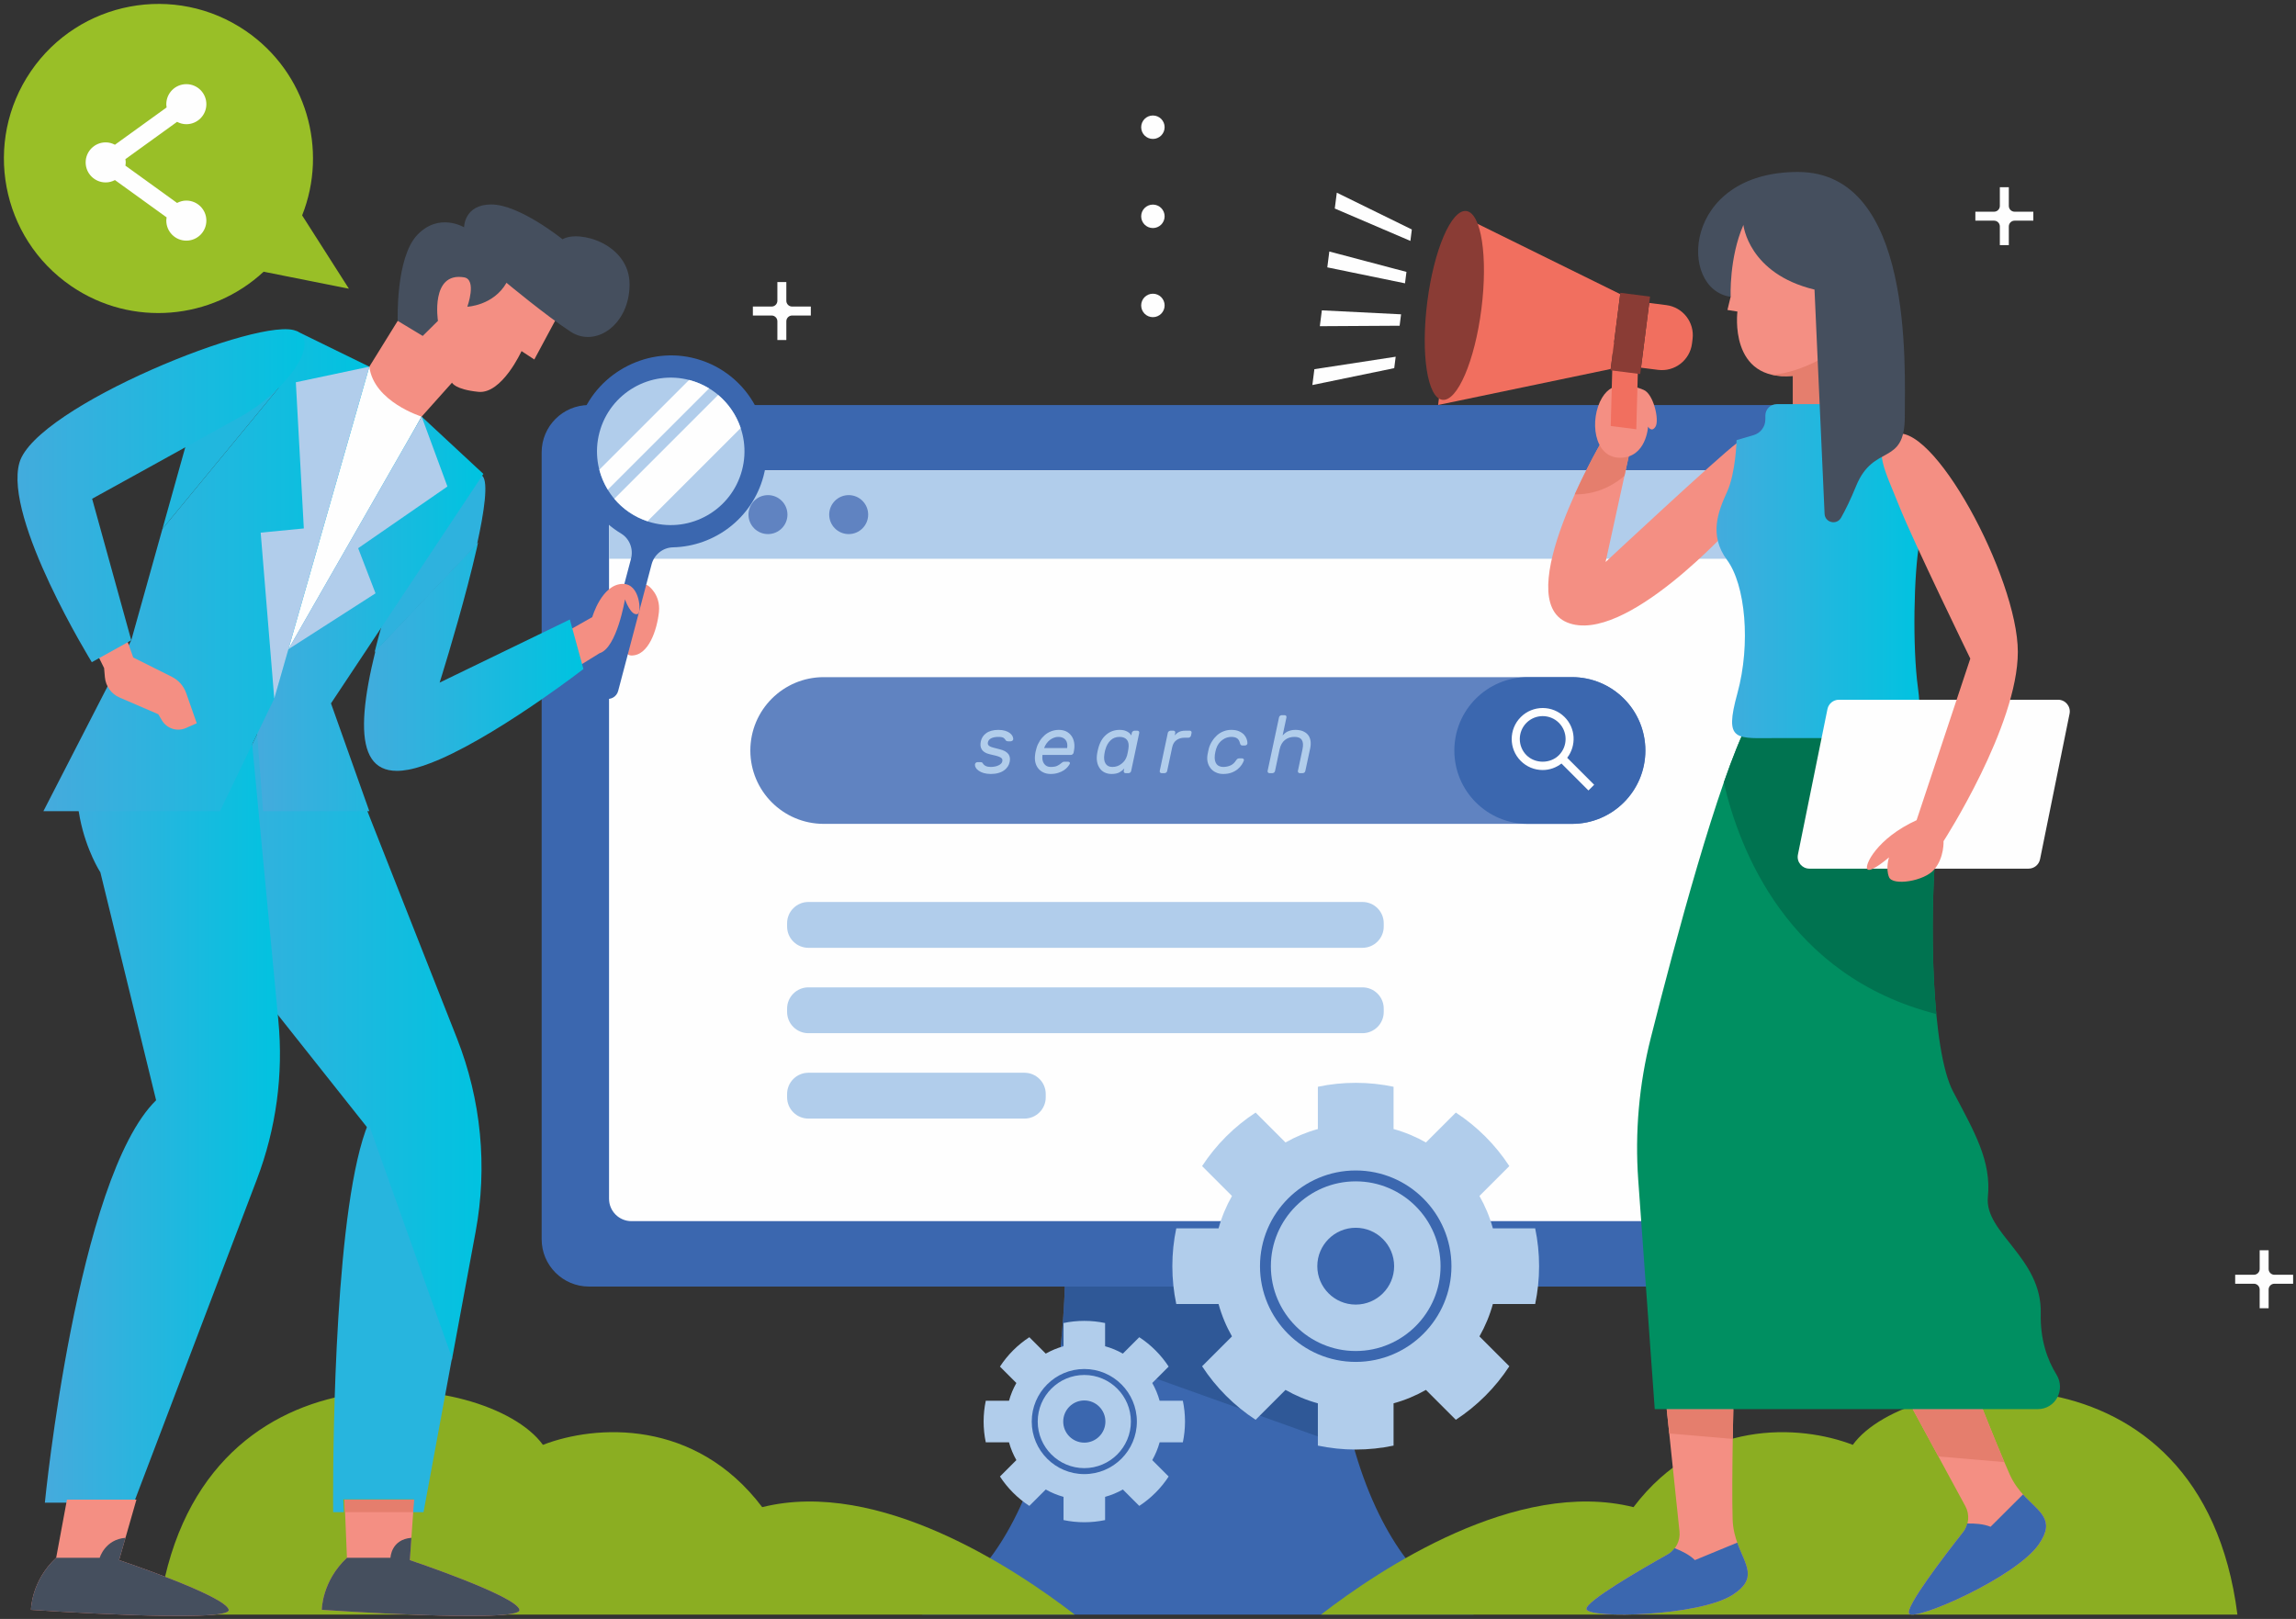 <?xml version="1.0" encoding="UTF-8" standalone="no"?>
<svg width="502px" height="354px" viewBox="0 0 502 354" version="1.1" xmlns="http://www.w3.org/2000/svg" xmlns:xlink="http://www.w3.org/1999/xlink">
    <rect x="0" y="0" width="502" height="354" fill="#333333" stroke="none"/>
    <!-- Generator: Sketch 50.2 (55047) - http://www.bohemiancoding.com/sketch -->
    <title>2062408 copy 2</title>
    <desc>Created with Sketch.</desc>
    <defs>
        <rect id="path-1" x="0" y="0" width="559" height="391.495"></rect>
        <linearGradient x1="-0.002%" y1="50%" x2="99.996%" y2="50%" id="linearGradient-3">
            <stop stop-color="#44ABDD" offset="2.174%"></stop>
            <stop stop-color="#00C3E0" offset="99.13%"></stop>
        </linearGradient>
        <linearGradient x1="0.001%" y1="50%" x2="99.999%" y2="50%" id="linearGradient-4">
            <stop stop-color="#44ABDD" offset="2.174%"></stop>
            <stop stop-color="#00C3E0" offset="99.13%"></stop>
        </linearGradient>
        <linearGradient x1="0.001%" y1="50.001%" x2="100%" y2="50.001%" id="linearGradient-5">
            <stop stop-color="#44ABDD" offset="2.174%"></stop>
            <stop stop-color="#00C3E0" offset="98.261%"></stop>
        </linearGradient>
        <linearGradient x1="0%" y1="50%" x2="100.001%" y2="50%" id="linearGradient-6">
            <stop stop-color="#44ABDD" offset="2.174%"></stop>
            <stop stop-color="#00C3E0" offset="99.13%"></stop>
        </linearGradient>
        <linearGradient x1="0%" y1="50.002%" x2="100%" y2="50.002%" id="linearGradient-7">
            <stop stop-color="#44ABDD" offset="2.174%"></stop>
            <stop stop-color="#00C3E0" offset="98.261%"></stop>
        </linearGradient>
        <linearGradient x1="0%" y1="50%" x2="100%" y2="50%" id="linearGradient-8">
            <stop stop-color="#44ABDD" offset="2.174%"></stop>
            <stop stop-color="#00C3E0" offset="99.13%"></stop>
        </linearGradient>
        <linearGradient x1="7.63476017e-06%" y1="50.002%" x2="99.998%" y2="50.002%" id="linearGradient-9">
            <stop stop-color="#44ABDD" offset="2.174%"></stop>
            <stop stop-color="#00C3E0" offset="98.261%"></stop>
        </linearGradient>
    </defs>
    <g id="index.html" stroke="none" stroke-width="1" fill="none" fill-rule="evenodd">
        <g id="Desktop-HD" transform="translate(-277, -1609)">
            <g id="2062408-copy-2" transform="translate(249, 1572)">
                <mask id="mask-2" fill="white">
                    <use xlink:href="#path-1"></use>
                </mask>
                <g id="Rectangle-path"></g>
                <g id="Group" mask="url(#mask-2)">
                    <g transform="translate(27.268, 37.007)" id="Shape">
                        <path d="M54.465,6.751 C39.056,-3.784 18.022,0.166 7.487,15.574 C-3.048,30.983 0.9,52.016 16.31,62.552 C29.6,71.638 47.057,69.928 58.372,59.406 L77.019,63.12 L66.792,47.09 C72.495,32.73 67.754,15.839 54.465,6.751 Z" fill="#99BF27" fill-rule="nonzero"></path>
                        <path d="M41.471,43.853 C40.737,43.853 40.055,44.052 39.447,44.369 L28.149,36.21 C28.188,35.979 28.219,35.747 28.219,35.503 C28.219,35.26 28.188,35.026 28.149,34.794 L39.449,26.635 C40.055,26.955 40.737,27.151 41.471,27.151 C43.89,27.151 45.852,25.192 45.852,22.773 C45.852,20.354 43.89,18.394 41.471,18.394 C39.054,18.394 37.093,20.354 37.093,22.773 C37.093,23.016 37.126,23.25 37.163,23.482 L25.862,31.641 C25.256,31.322 24.575,31.123 23.84,31.123 C21.421,31.123 19.46,33.084 19.46,35.503 C19.46,37.922 21.421,39.882 23.84,39.882 C24.575,39.882 25.256,39.685 25.862,39.366 L37.163,47.525 C37.126,47.757 37.093,47.99 37.093,48.232 C37.093,50.651 39.054,52.612 41.471,52.612 C43.89,52.612 45.852,50.651 45.852,48.232 C45.852,45.815 43.89,43.853 41.471,43.853 Z" fill="#FEFEFE" fill-rule="nonzero"></path>
                        <path d="M291.566,273.378 L233.699,273.378 C233.699,343.847 202.268,353.041 202.268,353.041 L322.999,353.041 C322.999,353.041 291.566,343.847 291.566,273.378 Z" fill="#3B67AF" fill-rule="nonzero"></path>
                        <path d="M296.889,316.951 L296.868,316.943 C294.176,307.608 292.227,295.919 291.705,281.311 L291.706,281.311 C292.228,295.933 294.192,307.608 296.889,316.951 Z" fill="#DA9639" fill-rule="nonzero"></path>
                        <path d="M232.694,293.995 L232.673,293.989 C233.085,290.02 233.389,285.807 233.555,281.311 L233.561,281.311 C233.401,285.813 233.105,290.033 232.694,293.995 Z" fill="#BA803A" fill-rule="nonzero"></path>
                        <path d="M296.868,316.943 L232.694,293.995 C233.105,290.033 233.401,285.813 233.561,281.311 L291.705,281.311 C292.227,295.919 294.176,307.608 296.868,316.943 Z" fill="#2F5897" fill-rule="nonzero"></path>
                        <path d="M395.758,281.311 L129.507,281.311 C123.794,281.311 119.16,276.678 119.16,270.963 L119.16,98.906 C119.16,93.193 123.794,88.56 129.507,88.56 L395.758,88.56 C401.475,88.56 406.107,93.193 406.107,98.906 L406.107,270.963 C406.107,276.678 401.475,281.311 395.758,281.311 Z" fill="#3B67AF" fill-rule="nonzero"></path>
                        <path d="M386.477,267.009 L138.79,267.009 C136.084,267.009 133.893,264.816 133.893,262.111 L133.893,107.758 C133.893,105.055 136.084,102.862 138.79,102.862 L386.477,102.862 C389.181,102.862 391.372,105.055 391.372,107.758 L391.372,262.111 C391.372,264.816 389.181,267.009 386.477,267.009 Z" fill="#FEFEFE" fill-rule="nonzero"></path>
                        <path d="M391.372,122.172 L133.893,122.172 L133.893,107.293 C133.893,104.847 135.878,102.862 138.326,102.862 L386.941,102.862 C389.389,102.862 391.372,104.847 391.372,107.293 L391.372,122.172 Z" fill="#B1CDEB" fill-rule="nonzero"></path>
                        <path d="M155.25,112.517 C155.25,114.87 153.343,116.776 150.99,116.776 C148.638,116.776 146.729,114.87 146.729,112.517 C146.729,110.164 148.638,108.255 150.99,108.255 C153.343,108.255 155.25,110.164 155.25,112.517 Z" fill="#6083C1" fill-rule="nonzero"></path>
                        <path d="M172.902,112.517 C172.902,114.87 170.994,116.776 168.641,116.776 C166.286,116.776 164.381,114.87 164.381,112.517 C164.381,110.164 166.286,108.255 168.641,108.255 C170.994,108.255 172.902,110.164 172.902,112.517 Z" fill="#6083C1" fill-rule="nonzero"></path>
                        <path d="M190.551,112.517 C190.551,114.87 188.644,116.776 186.291,116.776 C183.938,116.776 182.029,114.87 182.029,112.517 C182.029,110.164 183.938,108.255 186.291,108.255 C188.644,108.255 190.551,110.164 190.551,112.517 Z" fill="#6083C1" fill-rule="nonzero"></path>
                        <path d="M298.617,207.241 L177.482,207.241 C174.911,207.241 172.823,205.157 172.823,202.586 L172.823,201.877 C172.823,199.304 174.911,197.218 177.482,197.218 L298.617,197.218 C301.192,197.218 303.276,199.304 303.276,201.877 L303.276,202.586 C303.276,205.157 301.192,207.241 298.617,207.241 Z" fill="#B1CDEB" fill-rule="nonzero"></path>
                        <path d="M298.617,225.912 L177.482,225.912 C174.911,225.912 172.823,223.828 172.823,221.255 L172.823,220.546 C172.823,217.973 174.911,215.889 177.482,215.889 L298.617,215.889 C301.192,215.889 303.276,217.973 303.276,220.546 L303.276,221.255 C303.276,223.828 301.192,225.912 298.617,225.912 Z" fill="#B1CDEB" fill-rule="nonzero"></path>
                        <path d="M224.718,244.583 L177.482,244.583 C174.911,244.583 172.823,242.497 172.823,239.926 L172.823,239.215 C172.823,236.644 174.911,234.56 177.482,234.56 L224.718,234.56 C227.289,234.56 229.375,236.644 229.375,239.215 L229.375,239.926 C229.375,242.497 227.289,244.583 224.718,244.583 Z" fill="#B1CDEB" fill-rule="nonzero"></path>
                        <path d="M344.436,180.14 L180.832,180.14 C171.971,180.14 164.788,172.959 164.788,164.099 C164.788,155.238 171.971,148.057 180.832,148.057 L344.436,148.057 C353.296,148.057 360.477,155.238 360.477,164.099 C360.477,172.959 353.296,180.14 344.436,180.14 Z" fill="#6083C1" fill-rule="nonzero"></path>
                        <path d="M344.436,180.14 L334.753,180.14 C325.893,180.14 318.712,172.959 318.712,164.099 C318.712,155.238 325.893,148.057 334.753,148.057 L344.436,148.057 C353.296,148.057 360.477,155.238 360.477,164.099 C360.477,172.959 353.296,180.14 344.436,180.14 Z" fill="#3B67AF" fill-rule="nonzero"></path>
                        <path d="M334.485,165.127 C332.533,163.173 332.533,159.997 334.485,158.043 C335.462,157.067 336.746,156.578 338.027,156.578 C339.311,156.578 340.593,157.067 341.57,158.043 C343.522,159.997 343.522,163.173 341.57,165.127 C339.677,167.018 336.382,167.018 334.485,165.127 Z M349.282,171.588 L343.386,165.69 C345.421,163.035 345.252,159.22 342.823,156.791 C340.176,154.144 335.875,154.148 333.234,156.791 C330.589,159.434 330.589,163.736 333.234,166.379 C334.514,167.661 336.216,168.366 338.027,168.366 C339.539,168.366 340.959,167.852 342.135,166.944 L348.031,172.838 L349.282,171.588 Z" fill="#FEFEFE" fill-rule="nonzero"></path>
                        <path d="M219.609,166.962 C219.447,167.122 219.27,167.246 219.036,167.353 C218.805,167.46 218.538,167.55 218.252,167.605 C217.948,167.657 217.644,167.692 217.342,167.692 C216.894,167.692 216.52,167.622 216.251,167.478 C215.967,167.353 215.753,167.139 215.591,166.872 C215.538,166.765 215.449,166.693 215.359,166.675 C215.252,166.658 215.162,166.64 215.092,166.64 L214.45,166.64 C214.305,166.64 214.181,166.693 214.091,166.783 C213.984,166.872 213.914,166.997 213.896,167.122 C213.877,167.353 213.931,167.605 214.074,167.836 C214.198,168.086 214.413,168.317 214.716,168.514 C215.02,168.728 215.377,168.908 215.823,169.032 C216.271,169.157 216.769,169.229 217.359,169.229 C217.985,169.229 218.538,169.157 219.019,169.015 C219.502,168.888 219.913,168.693 220.252,168.442 C220.591,168.21 220.858,167.926 221.072,167.605 C221.269,167.301 221.413,166.962 221.483,166.603 C221.555,166.3 221.572,165.998 221.537,165.711 C221.5,165.425 221.393,165.158 221.234,164.907 C221.054,164.675 220.805,164.461 220.484,164.264 C220.145,164.069 219.716,163.925 219.198,163.801 C218.698,163.676 218.287,163.569 217.948,163.479 C217.609,163.39 217.359,163.3 217.163,163.193 C216.966,163.086 216.824,162.961 216.769,162.819 C216.699,162.677 216.68,162.498 216.734,162.266 C216.824,161.907 217.056,161.623 217.449,161.426 C217.841,161.23 218.359,161.122 219.001,161.122 C219.537,161.122 219.913,161.195 220.127,161.319 C220.341,161.461 220.501,161.641 220.608,161.837 C220.663,161.944 220.75,162.015 220.858,162.034 C220.947,162.069 221.037,162.087 221.109,162.087 L221.697,162.087 C221.822,162.087 221.966,162.034 222.091,161.944 C222.215,161.855 222.268,161.73 222.268,161.606 C222.268,161.391 222.215,161.158 222.091,160.926 C221.966,160.694 221.769,160.462 221.5,160.265 C221.234,160.069 220.912,159.909 220.501,159.784 C220.09,159.66 219.592,159.588 219.001,159.588 C218.413,159.588 217.913,159.66 217.467,159.784 C217.021,159.909 216.645,160.088 216.341,160.32 C216.019,160.552 215.77,160.819 215.573,161.122 C215.377,161.426 215.252,161.765 215.18,162.122 C215.11,162.426 215.092,162.729 215.11,163.016 C215.127,163.32 215.217,163.586 215.377,163.836 C215.521,164.087 215.735,164.301 216.037,164.478 C216.323,164.675 216.699,164.819 217.163,164.926 C217.644,165.034 218.072,165.141 218.448,165.228 C218.805,165.318 219.109,165.425 219.34,165.532 C219.572,165.639 219.734,165.764 219.823,165.908 C219.913,166.068 219.93,166.247 219.876,166.479 C219.841,166.658 219.751,166.818 219.609,166.962 Z M227.16,164.336 C227.106,164.605 227.053,164.889 227.036,165.158 C226.964,165.746 226.999,166.282 227.123,166.765 C227.25,167.264 227.464,167.692 227.766,168.051 C228.07,168.425 228.446,168.711 228.892,168.908 C229.338,169.122 229.874,169.229 230.462,169.229 C231.087,169.229 231.64,169.139 232.123,168.978 C232.604,168.818 233.015,168.639 233.354,168.407 C233.695,168.175 233.962,167.943 234.176,167.675 C234.373,167.425 234.533,167.211 234.622,167.032 C234.677,166.907 234.677,166.783 234.605,166.693 C234.515,166.603 234.408,166.551 234.283,166.551 L233.481,166.551 C233.337,166.551 233.23,166.568 233.14,166.603 C233.052,166.64 232.963,166.711 232.856,166.8 C232.604,167.032 232.302,167.229 231.962,167.408 C231.605,167.605 231.105,167.692 230.444,167.692 C229.821,167.692 229.356,167.46 229.017,166.997 C228.678,166.533 228.553,165.891 228.66,165.069 L234.873,165.069 C234.998,165.069 235.123,165.014 235.247,164.926 C235.355,164.837 235.427,164.712 235.462,164.586 L235.551,164.104 C235.676,163.444 235.676,162.837 235.569,162.283 C235.462,161.73 235.265,161.265 234.961,160.856 C234.659,160.445 234.283,160.141 233.82,159.909 C233.354,159.695 232.819,159.588 232.23,159.588 C231.64,159.588 231.087,159.695 230.569,159.892 C230.053,160.088 229.57,160.373 229.159,160.731 C228.75,161.087 228.391,161.498 228.088,161.98 C227.786,162.463 227.534,162.961 227.375,163.514 C227.285,163.783 227.213,164.069 227.16,164.336 Z M229.017,163.569 C229.141,163.212 229.32,162.872 229.535,162.57 C229.749,162.266 229.998,162.015 230.267,161.8 C230.534,161.586 230.838,161.426 231.159,161.302 C231.463,161.177 231.802,161.122 232.141,161.122 C232.838,161.122 233.374,161.354 233.73,161.8 C234.069,162.266 234.176,162.854 234.052,163.569 L229.017,163.569 Z M242.622,160.622 C241.784,161.319 241.194,162.318 240.855,163.641 C240.8,163.818 240.765,164.015 240.713,164.212 C240.658,164.426 240.623,164.623 240.606,164.8 C240.499,165.462 240.499,166.05 240.606,166.586 C240.713,167.139 240.908,167.605 241.194,167.996 C241.461,168.389 241.819,168.693 242.265,168.908 C242.711,169.122 243.212,169.229 243.765,169.229 C244.497,169.229 245.068,169.102 245.496,168.871 C245.907,168.639 246.264,168.354 246.55,168.014 L246.426,168.569 C246.408,168.693 246.426,168.818 246.515,168.908 C246.585,168.997 246.692,169.05 246.817,169.05 L247.479,169.05 C247.604,169.05 247.729,168.997 247.853,168.908 C247.96,168.818 248.032,168.693 248.05,168.569 L249.817,160.248 C249.836,160.123 249.817,159.999 249.746,159.909 C249.657,159.819 249.55,159.767 249.425,159.767 L248.765,159.767 C248.638,159.767 248.513,159.819 248.406,159.909 C248.282,159.999 248.21,160.123 248.192,160.248 L248.085,160.801 C248.015,160.676 247.908,160.534 247.781,160.39 C247.639,160.248 247.46,160.123 247.265,159.999 C247.051,159.874 246.799,159.784 246.515,159.695 C246.229,159.623 245.907,159.588 245.531,159.588 C244.408,159.588 243.444,159.927 242.622,160.622 Z M246.692,166.212 C246.478,166.514 246.229,166.783 245.942,166.997 C245.658,167.229 245.354,167.39 245.015,167.515 C244.674,167.64 244.318,167.692 243.944,167.692 C243.247,167.692 242.746,167.443 242.444,166.942 C242.14,166.444 242.051,165.764 242.193,164.907 C242.211,164.73 242.248,164.568 242.283,164.408 C242.3,164.247 242.355,164.087 242.407,163.908 C242.639,163.051 243.015,162.373 243.551,161.872 C244.069,161.372 244.729,161.122 245.514,161.122 C246.264,161.122 246.817,161.354 247.158,161.8 C247.497,162.266 247.586,162.926 247.442,163.766 C247.425,163.943 247.372,164.177 247.318,164.461 C247.265,164.765 247.21,164.997 247.158,165.176 C247.051,165.55 246.889,165.908 246.692,166.212 Z M259.886,159.767 C259.351,159.767 258.903,159.855 258.564,160.016 C258.225,160.176 257.886,160.445 257.582,160.801 L257.689,160.248 C257.707,160.123 257.689,159.999 257.617,159.909 C257.547,159.819 257.44,159.767 257.315,159.767 L256.653,159.767 C256.528,159.767 256.404,159.819 256.279,159.909 C256.154,159.999 256.082,160.123 256.065,160.248 L254.296,168.569 C254.279,168.693 254.296,168.818 254.386,168.908 C254.458,168.997 254.565,169.05 254.69,169.05 L255.35,169.05 C255.475,169.05 255.601,168.997 255.726,168.908 C255.833,168.818 255.903,168.693 255.923,168.569 L257.029,163.355 C257.171,162.677 257.493,162.159 257.976,161.82 C258.457,161.479 259.029,161.302 259.707,161.302 L260.564,161.302 C260.689,161.302 260.813,161.247 260.938,161.158 C261.045,161.07 261.117,160.943 261.135,160.819 L261.259,160.248 C261.277,160.123 261.259,159.999 261.189,159.909 C261.117,159.819 261.01,159.767 260.885,159.767 L259.886,159.767 Z M266.456,164.408 C266.509,164.194 266.563,163.98 266.616,163.783 C266.76,163.3 266.957,162.909 267.206,162.57 C267.455,162.229 267.742,161.962 268.045,161.748 C268.349,161.533 268.651,161.372 268.992,161.265 C269.313,161.177 269.615,161.122 269.919,161.122 C270.49,161.122 270.918,161.23 271.222,161.444 C271.526,161.658 271.723,162.015 271.847,162.515 C271.902,162.712 271.954,162.837 272.044,162.891 C272.116,162.961 272.223,162.998 272.348,162.998 L272.954,162.998 C273.08,162.998 273.205,162.944 273.312,162.854 C273.419,162.764 273.472,162.64 273.472,162.515 C273.472,162.229 273.419,161.907 273.295,161.569 C273.168,161.23 272.973,160.908 272.704,160.604 C272.418,160.32 272.044,160.069 271.598,159.874 C271.152,159.677 270.579,159.588 269.919,159.588 C269.331,159.588 268.795,159.695 268.277,159.892 C267.759,160.088 267.278,160.373 266.867,160.731 C266.456,161.105 266.08,161.533 265.778,162.015 C265.457,162.498 265.206,163.033 265.046,163.604 C264.991,163.801 264.939,164.05 264.884,164.319 C264.832,164.605 264.777,164.837 264.742,165.034 C264.652,165.604 264.652,166.14 264.777,166.64 C264.902,167.157 265.116,167.605 265.42,167.979 C265.724,168.372 266.1,168.676 266.581,168.888 C267.044,169.122 267.58,169.229 268.188,169.229 C268.885,169.229 269.508,169.122 270.026,168.925 C270.544,168.728 270.973,168.479 271.347,168.175 C271.705,167.871 271.99,167.55 272.223,167.211 C272.438,166.872 272.597,166.568 272.687,166.3 C272.739,166.175 272.722,166.05 272.632,165.961 C272.545,165.871 272.438,165.818 272.311,165.818 L271.651,165.818 C271.526,165.818 271.401,165.854 271.312,165.908 C271.205,165.978 271.08,166.105 270.955,166.3 C270.634,166.8 270.24,167.157 269.759,167.371 C269.276,167.585 268.741,167.692 268.17,167.692 C267.866,167.692 267.599,167.64 267.348,167.532 C267.099,167.443 266.885,167.283 266.723,167.069 C266.563,166.855 266.438,166.586 266.366,166.247 C266.294,165.908 266.294,165.515 266.349,165.034 C266.366,164.837 266.401,164.64 266.456,164.408 Z M287.201,163.586 C287.326,162.961 287.344,162.408 287.254,161.907 C287.164,161.409 286.97,160.98 286.683,160.641 C286.397,160.301 286.023,160.051 285.557,159.855 C285.094,159.677 284.558,159.588 283.951,159.588 C283.594,159.588 283.273,159.623 282.986,159.695 C282.702,159.767 282.451,159.855 282.219,159.962 C281.987,160.088 281.791,160.213 281.631,160.355 C281.469,160.515 281.309,160.659 281.165,160.801 L282.005,156.855 C282.022,156.73 282.005,156.606 281.935,156.516 C281.845,156.427 281.738,156.374 281.613,156.374 L280.951,156.374 C280.826,156.374 280.702,156.427 280.595,156.516 C280.47,156.606 280.398,156.73 280.38,156.855 L277.881,168.569 C277.864,168.693 277.881,168.818 277.971,168.908 C278.041,168.997 278.148,169.05 278.275,169.05 L278.935,169.05 C279.06,169.05 279.184,168.997 279.309,168.908 C279.416,168.818 279.488,168.693 279.506,168.569 L280.505,163.855 C280.702,162.944 281.095,162.248 281.666,161.8 C282.219,161.354 282.934,161.122 283.773,161.122 C285.326,161.122 285.898,162.034 285.505,163.855 L284.506,168.569 C284.486,168.693 284.506,168.818 284.593,168.908 C284.665,168.997 284.773,169.05 284.897,169.05 L285.557,169.05 C285.684,169.05 285.809,168.997 285.933,168.908 C286.04,168.818 286.113,168.693 286.13,168.569 L287.201,163.586 Z" fill="#B1CDEB" fill-rule="nonzero"></path>
                        <path d="M235.711,353.041 C222.903,343.162 192.945,323.157 167.383,329.547 C152.71,310.159 130.964,311.468 119.437,315.923 C107.412,299.277 43.136,291.543 35.344,353.041 L235.711,353.041 Z" fill="#8BAE22" fill-rule="nonzero"></path>
                        <path d="M289.554,353.041 C302.363,343.162 332.321,323.157 357.883,329.547 C372.555,310.159 394.301,311.468 405.83,315.923 C417.853,299.277 482.131,291.543 489.924,353.041 L289.554,353.041 Z" fill="#8BAE22" fill-rule="nonzero"></path>
                        <path d="M255.366,27.81 C255.366,29.226 254.22,30.373 252.802,30.373 C251.386,30.373 250.241,29.226 250.241,27.81 C250.241,26.394 251.386,25.247 252.802,25.247 C254.22,25.247 255.366,26.394 255.366,27.81 Z" fill="#FEFEFE" fill-rule="nonzero"></path>
                        <path d="M255.366,47.295 C255.366,48.709 254.22,49.858 252.802,49.858 C251.386,49.858 250.241,48.709 250.241,47.295 C250.241,45.879 251.386,44.73 252.802,44.73 C254.22,44.73 255.366,45.879 255.366,47.295 Z" fill="#FEFEFE" fill-rule="nonzero"></path>
                        <path d="M255.366,66.778 C255.366,68.194 254.22,69.343 252.802,69.343 C251.386,69.343 250.241,68.194 250.241,66.778 C250.241,65.362 251.386,64.215 252.802,64.215 C254.22,64.215 255.366,65.362 255.366,66.778 Z" fill="#FEFEFE" fill-rule="nonzero"></path>
                        <path d="M364.622,303.136 L367.937,334.87 C368.151,336.906 367.138,338.869 365.352,339.87 C359.546,343.125 347.192,350.263 347.593,351.868 C348.115,353.964 372.22,353.44 379.557,348.724 C386.894,344.009 379.818,340.602 379.557,332.217 C379.294,323.834 379.818,303.136 379.818,303.136 L364.622,303.136 Z" fill="#F48F83" fill-rule="nonzero"></path>
                        <path d="M379.557,348.724 C385.2,345.098 382.323,342.237 380.574,337.301 L371.305,341.126 C370.175,339.999 368.473,339.136 366.858,338.511 C366.445,339.042 365.966,339.527 365.352,339.87 C359.546,343.125 347.192,350.263 347.593,351.868 C348.115,353.964 372.22,353.44 379.557,348.724 Z" fill="#3B67AF" fill-rule="nonzero"></path>
                        <path d="M415.24,301.297 L430.446,329.346 C431.421,331.146 431.238,333.349 429.972,334.956 C425.853,340.184 417.168,351.508 418.153,352.836 C419.439,354.572 441.509,344.866 446.481,337.702 C451.456,330.537 443.616,330.098 440.167,322.451 C436.717,314.805 429.281,295.481 429.281,295.481 L415.24,301.297 Z" fill="#F48F83" fill-rule="nonzero"></path>
                        <path d="M435.255,310.675 C434.91,309.818 434.567,308.961 434.23,308.112 C434.567,308.961 434.91,309.818 435.255,310.675 Z" fill="#37866D" fill-rule="nonzero"></path>
                        <path d="M438.961,319.693 L424.548,318.462 L418.936,308.112 L434.23,308.112 C434.567,308.961 434.91,309.818 435.255,310.675 C436.544,313.889 437.853,317.091 438.961,319.693 Z" fill="#E57E6D" fill-rule="nonzero"></path>
                        <path d="M365.699,313.441 L365.142,308.112 L365.699,313.441 Z M379.612,313.141 C379.643,311.301 379.676,309.585 379.707,308.112 C379.676,309.585 379.643,311.301 379.612,313.141 Z" fill="#DA9639" fill-rule="nonzero"></path>
                        <path d="M379.588,314.627 L365.699,313.441 L365.142,308.112 L379.707,308.112 C379.676,309.585 379.643,311.301 379.612,313.141 C379.604,313.628 379.596,314.125 379.588,314.627 Z" fill="#E57E6D" fill-rule="nonzero"></path>
                        <path d="M446.481,337.702 C450.307,332.192 446.557,330.649 443.049,326.758 L435.95,333.838 C434.473,333.228 432.573,333.084 430.841,333.123 C430.664,333.774 430.407,334.405 429.972,334.956 C425.853,340.184 417.168,351.508 418.153,352.836 C419.439,354.572 441.509,344.866 446.481,337.702 Z" fill="#3B67AF" fill-rule="nonzero"></path>
                        <path d="M382.958,157.985 L417.232,157.985 C417.232,157.985 425.67,167.155 424.096,184.186 C422.526,201.217 423.05,229.774 427.765,238.683 C432.481,247.59 436.15,253.879 435.364,261.739 C434.577,269.6 447.214,275.007 446.923,287.17 C446.785,292.922 448.355,297.314 450.363,300.559 C452.404,303.858 450.153,308.112 446.271,308.112 L362.526,308.112 L358.921,258.046 C358.171,247.604 359.092,237.123 361.657,226.972 C366.916,206.146 376.441,170.483 382.958,157.985 Z" fill="#008F61" fill-rule="nonzero"></path>
                        <path d="M424.09,221.72 C424.084,221.656 424.078,221.596 424.073,221.532 C424.073,221.533 424.073,221.533 424.073,221.533 C424.078,221.596 424.084,221.658 424.09,221.72 Z M423.34,171.159 C421.556,163.175 417.846,158.69 417.3,158.061 C417.846,158.69 421.556,163.175 423.34,171.159 C423.34,171.159 423.34,171.159 423.34,171.159 Z" fill="#D3A758" fill-rule="nonzero"></path>
                        <path d="M424.073,221.533 C424.073,221.533 424.073,221.533 424.073,221.532 C422.957,209.574 423.128,194.688 424.096,184.186 C424.561,179.143 424.151,174.79 423.34,171.159 C423.34,171.159 423.34,171.159 423.34,171.159 C424.151,174.79 424.563,179.143 424.098,184.186 C423.128,194.69 422.957,209.574 424.073,221.533 Z" fill="#BA803A" fill-rule="nonzero"></path>
                        <path d="M377.627,171.087 C379.514,165.67 381.33,161.107 382.958,157.985 C381.33,161.107 379.516,165.67 377.627,171.087 Z" fill="#C3C5C5" fill-rule="nonzero"></path>
                        <path d="M424.09,221.72 C391.538,213.419 380.965,185.637 377.627,171.087 C379.516,165.67 381.33,161.107 382.958,157.985 L417.232,157.985 C417.232,157.985 417.256,158.01 417.3,158.061 C417.846,158.69 421.556,163.175 423.34,171.159 C424.151,174.79 424.561,179.143 424.096,184.186 C423.128,194.688 422.957,209.574 424.073,221.532 C424.078,221.596 424.084,221.656 424.09,221.72 Z" fill="#007350" fill-rule="nonzero"></path>
                        <path d="M380.517,96.851 C376.129,100.147 351.784,122.877 351.784,122.877 L357.285,97.724 L350.754,96.851 C350.754,96.851 330.825,130.999 343.401,136.108 C355.978,141.217 379.688,114.755 379.688,114.755 C379.688,114.755 386.456,104.755 380.517,96.851 Z" fill="#F48F83" fill-rule="nonzero"></path>
                        <polygon fill="#2F5897" fill-rule="nonzero" points="356.163 102.862 356.163 102.862 357.285 97.724"></polygon>
                        <path d="M355.908,104.029 L356.163,102.862 L355.908,104.027 C355.908,104.027 355.908,104.029 355.908,104.029 Z" fill="#90A6C4" fill-rule="nonzero"></path>
                        <path d="M350.738,96.878 C350.738,96.876 350.738,96.876 350.74,96.875 C350.738,96.876 350.738,96.876 350.738,96.878 Z M350.75,96.859 C350.75,96.857 350.75,96.857 350.752,96.855 C350.75,96.857 350.75,96.857 350.75,96.859 Z M350.752,96.855 C350.752,96.855 350.752,96.853 350.752,96.853 C350.752,96.853 350.752,96.855 350.752,96.855 Z" fill="#2F5897" fill-rule="nonzero"></path>
                        <path d="M345.22,108.095 C345.158,108.095 345.098,108.095 345.035,108.095 C347.778,102.013 350.509,97.272 350.738,96.878 C350.738,96.876 350.738,96.876 350.74,96.875 C350.744,96.869 350.748,96.863 350.75,96.859 C350.75,96.857 350.75,96.857 350.752,96.855 C350.752,96.855 350.752,96.855 350.752,96.855 C350.752,96.855 350.752,96.853 350.752,96.853 C350.752,96.853 350.752,96.853 350.752,96.853 C350.752,96.853 350.752,96.853 350.752,96.853 C350.754,96.853 350.754,96.851 350.754,96.851 C350.754,96.851 350.754,96.851 350.754,96.851 C350.754,96.851 350.754,96.851 350.754,96.851 L357.285,97.724 L356.163,102.862 L355.908,104.029 C354.151,105.575 350.468,108.095 345.22,108.095 Z" fill="#E57E6D" fill-rule="nonzero"></path>
                        <path d="M379.119,64.887 L378.422,67.769 L380.605,68.118 C380.605,68.118 378.597,83.49 392.745,82.179 L392.745,94.144 L406.107,93.008 L403.573,57.637 L383.312,42.529 C383.312,42.529 371.696,53.097 379.119,64.887 Z" fill="#F48F83" fill-rule="nonzero"></path>
                        <path d="M406.107,93.008 L404.792,74.655 C404.792,74.655 404.792,74.655 404.792,74.655 L406.107,93.008 Z M392.586,82.192 C392.638,82.189 392.691,82.183 392.745,82.179 C392.691,82.185 392.638,82.189 392.586,82.192 Z" fill="#D3A758" fill-rule="nonzero"></path>
                        <path d="M392.745,94.144 L392.745,82.179 C392.691,82.183 392.638,82.189 392.586,82.192 C392.097,82.233 391.627,82.253 391.177,82.253 C389.902,82.253 388.784,82.095 387.786,81.828 C387.946,81.848 388.129,81.859 388.339,81.859 C391.002,81.859 397.578,80.188 404.792,74.655 L406.107,93.008 L392.745,94.144 Z" fill="#E57E6D" fill-rule="nonzero"></path>
                        <path d="M420.409,118.584 L416.623,94.607 C416.623,94.607 415.343,94.527 413.296,94.411 C411.416,94.303 409.942,92.747 409.942,90.868 C409.942,89.487 408.82,88.365 407.439,88.365 L389.212,88.365 C387.829,88.365 386.711,89.487 386.711,90.868 L386.711,91.715 C386.711,93.298 385.665,94.693 384.144,95.137 L380.422,96.226 C380.422,96.226 380.247,103.388 378.326,107.579 C376.406,111.773 374.31,117.012 378.326,122.427 C382.344,127.842 383.566,140.767 380.597,151.596 C377.629,162.426 380.247,161.378 389.679,161.378 C399.112,161.378 408.019,161.378 413.609,161.378 C419.197,161.378 421.295,159.282 420.072,150.373 C418.851,141.466 419.174,125.222 420.409,118.584 Z" fill="url(#linearGradient-3)" fill-rule="nonzero"></path>
                        <path d="M444.259,189.931 L396.339,189.931 C394.72,189.931 393.509,188.449 393.83,186.862 L400.287,155.048 C400.53,153.854 401.578,152.997 402.796,152.997 L450.714,152.997 C452.332,152.997 453.544,154.481 453.222,156.064 L446.768,187.88 C446.524,189.072 445.476,189.931 444.259,189.931 Z" fill="#FEFEFE" fill-rule="nonzero"></path>
                        <path d="M414.597,95.106 C422.923,90.987 441.914,126.283 441.914,142.527 C441.914,158.772 425.67,183.925 425.67,183.925 C425.67,183.925 425.851,187.471 423.664,190.087 C421.478,192.701 414.535,193.749 413.75,191.784 C412.961,189.818 413.75,187.462 413.75,187.462 C413.75,187.462 409.817,190.866 409.032,190.081 C408.247,189.296 411.128,183.27 419.776,179.338 L431.521,144.002 C431.521,144.002 418.973,118.235 415.974,110.651 C413.006,103.14 409.751,97.504 414.597,95.106 Z" fill="#F48F83" fill-rule="nonzero"></path>
                        <path d="M350.997,86.982 C353.52,82.728 357.898,84.362 360.082,85.237 C362.265,86.109 363.574,91.873 362.701,93.271 C361.829,94.668 361.067,93.271 361.067,93.271 C361.067,93.271 360.709,100.082 354.93,100.082 C349.149,100.082 348.202,91.699 350.997,86.982 Z" fill="#F48F83" fill-rule="nonzero"></path>
                        <polygon fill="#F16F5F" fill-rule="nonzero" points="358.494 93.852 352.904 93.143 353.401 74.832 358.991 75.541"></polygon>
                        <polygon fill="#FEFEFE" fill-rule="nonzero" points="309.102 52.671 292.569 45.589 293.011 42.122 309.417 50.172"></polygon>
                        <polygon fill="#FEFEFE" fill-rule="nonzero" points="307.925 61.944 290.935 58.453 291.377 54.988 308.241 59.447"></polygon>
                        <polygon fill="#FEFEFE" fill-rule="nonzero" points="306.747 71.217 289.303 71.32 289.743 67.853 307.062 68.72"></polygon>
                        <polygon fill="#FEFEFE" fill-rule="nonzero" points="305.568 80.492 287.669 84.185 288.109 80.72 305.886 77.993"></polygon>
                        <path d="M381.914,49.167 C381.914,49.167 382.962,59.821 397.459,63.315 L399.66,112.34 C399.747,114.276 402.309,114.891 403.263,113.202 C404.213,111.521 405.328,109.27 406.545,106.284 C410.386,96.851 417.197,102.092 417.197,91.088 C417.197,80.083 419.12,37.595 393.836,37.595 C368.465,37.595 367.592,63.315 379.119,64.887 C379.119,64.887 378.77,56.329 381.914,49.167 Z" fill="#454F5E" fill-rule="nonzero"></path>
                        <polygon fill="#F16F5F" fill-rule="nonzero" points="352.897 80.677 315.161 88.546 320.397 47.264 354.973 64.304"></polygon>
                        <path d="M363.257,80.868 L359.525,80.395 L361.32,66.233 L365.054,66.708 C368.687,67.168 371.258,70.487 370.798,74.121 L370.672,75.122 C370.21,78.757 366.891,81.328 363.257,80.868 Z" fill="#F16F5F" fill-rule="nonzero"></path>
                        <polygon fill="#8A3C35" fill-rule="nonzero" points="359.347 81.783 352.859 80.962 355.01 64.02 361.498 64.844"></polygon>
                        <path d="M324.631,67.53 C323.186,78.93 319.362,87.835 316.094,87.42 C312.824,87.005 311.345,77.428 312.791,66.028 C314.236,54.628 318.059,45.723 321.33,46.138 C324.6,46.553 326.078,56.13 324.631,67.53 Z" fill="#8A3C35" fill-rule="nonzero"></path>
                        <path d="M93.363,330.648 L93.361,330.648 L99.5,297.509 L81.484,247.111 C74.343,264.193 73.874,314.577 73.874,327.564 C73.874,323.349 73.922,315.19 74.234,305.512 C74.881,285.374 76.661,258.648 81.484,247.111 L60.508,220.663 L41.31,196.456 C41.31,196.456 36.035,188.371 36.164,177.372 L48.82,177.372 L58.023,158.292 L73.537,158.292 L92.595,206.624 L100.643,227.034 C105.939,240.467 107.353,255.12 104.724,269.319 L98.096,305.095 L93.363,330.648 Z" fill="url(#linearGradient-4)" fill-rule="nonzero"></path>
                        <path d="M81.484,80.171 L92.924,91.088 L62.041,148.057 C62.041,148.057 65.662,106.533 81.484,80.171 Z" fill="#FEFEFE" fill-rule="nonzero"></path>
                        <path d="M142.469,128.077 C142.469,128.077 145.18,129.955 144.806,133.751 C144.43,137.549 142.578,143.484 138.673,143.32 C134.766,143.157 139.378,125.715 142.469,128.077 Z" fill="#F48F83" fill-rule="nonzero"></path>
                        <path d="M152.013,78.209 C141.653,75.855 130.853,81.916 127.483,91.992 C124.26,101.627 128.369,111.734 136.53,116.656 C138.402,117.785 139.255,120.049 138.698,122.162 L131.373,149.896 C131.044,151.136 131.784,152.41 133.024,152.743 C134.273,153.078 135.555,152.334 135.884,151.086 L143.199,123.391 C143.764,121.252 145.661,119.723 147.872,119.673 C156.956,119.466 165.193,113.337 167.663,104.116 C170.731,92.652 163.694,80.862 152.013,78.209 Z" fill="#3B67AF" fill-rule="nonzero"></path>
                        <path d="M162.955,102.856 C160.651,111.457 151.814,116.562 143.213,114.26 C134.612,111.958 129.507,103.119 131.809,94.518 C134.111,85.918 142.95,80.812 151.551,83.114 C160.153,85.416 165.258,94.255 162.955,102.856 Z" fill="#B1CDEB" fill-rule="nonzero"></path>
                        <path d="M157.745,86.357 L135.05,109.054 C136.91,111.272 139.386,112.998 142.303,113.966 L162.673,93.596 C161.734,90.788 160.028,88.279 157.745,86.357 Z" fill="#FEFEFE" fill-rule="nonzero"></path>
                        <path d="M133.624,107.065 L155.766,84.925 C154.481,84.144 153.074,83.523 151.551,83.114 L151.39,83.079 L131.774,102.692 C132.173,104.241 132.8,105.709 133.624,107.065 Z" fill="#FEFEFE" fill-rule="nonzero"></path>
                        <path d="M122.59,139.255 L130.231,134.927 C130.231,134.927 132.296,127.686 136.937,127.666 C140.691,127.651 140.956,133.874 140.225,134.215 C138.722,134.918 137.374,131.046 137.374,131.046 C137.374,131.046 135.623,141.667 131.831,142.82 L125.923,146.468 L122.59,139.255 Z" fill="#F48F83" fill-rule="nonzero"></path>
                        <path d="M87.502,168.549 C77.323,168.549 78.909,153.871 86.374,129.727 C86.374,129.727 91.434,117.704 96.855,109.745 C99.537,105.805 102.307,102.862 104.595,102.862 C97.683,102.86 86.374,129.727 86.374,129.727 C84.984,134.228 83.811,138.377 82.866,142.187 L105.265,118.582 C106.882,111.243 107.735,105.096 106.487,103.692 C110.004,107.647 96.855,149.251 96.855,149.251 L119.16,138.441 L125.325,135.453 L128.295,146.283 C128.295,146.283 124.528,149.193 119.16,152.907 C112.778,157.322 104.132,162.877 96.855,166.037 C94.378,167.112 92.06,167.91 90.044,168.29 C89.126,168.464 88.279,168.549 87.502,168.549 Z M106.487,103.69 C106.485,103.688 106.483,103.686 106.479,103.682 C106.483,103.686 106.485,103.688 106.487,103.69 Z M106.477,103.68 C106.475,103.676 106.471,103.674 106.467,103.67 C106.471,103.672 106.475,103.678 106.477,103.68 Z M106.463,103.664 C106.461,103.664 106.459,103.662 106.457,103.66 C106.459,103.662 106.461,103.664 106.463,103.664 Z M106.453,103.655 C106.452,103.653 106.452,103.653 106.45,103.651 C106.45,103.653 106.452,103.655 106.453,103.655 Z M106.44,103.643 C106.44,103.641 106.438,103.639 106.438,103.639 C106.438,103.639 106.44,103.641 106.44,103.643 Z M106.43,103.631 C106.43,103.631 106.428,103.629 106.428,103.629 C106.428,103.631 106.43,103.631 106.43,103.631 Z M106.418,103.62 C106.407,103.61 106.397,103.6 106.385,103.59 C106.397,103.6 106.407,103.61 106.418,103.62 Z M106.372,103.579 C105.824,103.088 105.23,102.862 104.597,102.862 C105.23,102.862 105.824,103.088 106.372,103.579 Z" fill="url(#linearGradient-5)" fill-rule="evenodd"></path>
                        <path d="M106.487,103.692 C106.487,103.692 106.487,103.69 106.487,103.69 C106.487,103.69 106.487,103.692 106.487,103.692 Z M106.479,103.682 C106.479,103.682 106.479,103.682 106.477,103.68 C106.479,103.682 106.479,103.682 106.479,103.682 Z M106.467,103.67 C106.465,103.668 106.465,103.666 106.463,103.664 C106.465,103.666 106.465,103.668 106.467,103.67 Z M106.457,103.66 C106.457,103.658 106.455,103.657 106.453,103.655 C106.455,103.657 106.457,103.658 106.457,103.66 Z M106.45,103.651 C106.446,103.649 106.444,103.645 106.44,103.643 C106.444,103.645 106.446,103.649 106.45,103.651 Z M106.438,103.639 C106.436,103.637 106.432,103.635 106.43,103.631 C106.432,103.635 106.434,103.637 106.438,103.639 Z M106.428,103.629 C106.424,103.625 106.42,103.623 106.418,103.62 C106.42,103.623 106.424,103.625 106.428,103.629 Z M106.385,103.59 C106.381,103.586 106.376,103.583 106.372,103.579 C106.376,103.583 106.381,103.586 106.385,103.59 Z M104.597,102.862 C104.597,102.862 104.597,102.862 104.595,102.862 C104.597,102.862 104.597,102.862 104.597,102.862 Z" fill="#DA9639" fill-rule="nonzero"></path>
                        <path d="M82.635,142.601 C83.579,138.792 84.752,134.643 86.142,130.142 C86.142,130.142 97.451,103.275 104.364,103.277 C104.365,103.277 104.365,103.277 104.365,103.277 C104.999,103.277 105.593,103.503 106.14,103.993 C106.144,103.997 106.15,104.001 106.154,104.005 C106.165,104.015 106.175,104.025 106.187,104.034 C106.189,104.038 106.192,104.04 106.196,104.044 C106.196,104.044 106.198,104.046 106.198,104.046 C106.2,104.05 106.204,104.052 106.206,104.054 C106.206,104.054 106.208,104.056 106.208,104.058 C106.212,104.06 106.214,104.064 106.218,104.066 C106.22,104.067 106.22,104.067 106.222,104.069 C106.224,104.071 106.226,104.073 106.226,104.075 C106.228,104.077 106.229,104.079 106.231,104.079 C106.233,104.081 106.233,104.083 106.235,104.085 C106.239,104.089 106.243,104.091 106.245,104.095 C106.247,104.097 106.247,104.097 106.247,104.097 C106.251,104.101 106.253,104.103 106.255,104.104 C106.255,104.104 106.255,104.106 106.255,104.106 C107.503,105.511 106.65,111.658 105.034,118.997 L82.635,142.601 Z" fill="#2EB2DE" fill-rule="nonzero"></path>
                        <path d="M54.907,152.582 L61.597,223.185 C62.713,234.94 61.108,246.792 56.913,257.828 L30.015,328.563 L10.541,328.563 C10.541,328.563 17.528,257.559 34.864,240.573 L22.681,190.748 C22.681,190.748 10.372,171.878 23.815,152.582 L54.907,152.582 Z" fill="url(#linearGradient-6)" fill-rule="nonzero"></path>
                        <path d="M30.566,327.895 L26.768,341.126 C26.768,341.126 50.217,348.987 50.742,352.001 C51.264,355.014 7.51,352.001 7.51,352.001 C7.51,352.001 7.51,345.756 13.013,340.618 L15.372,327.895 L30.566,327.895 Z" fill="#F48F83" fill-rule="nonzero"></path>
                        <path d="M50.742,352.001 C50.217,348.987 26.768,341.126 26.768,341.126 L28.168,336.253 C23.694,336.598 22.531,340.618 22.531,340.618 L13.013,340.618 C7.51,345.756 7.51,352.001 7.51,352.001 C7.51,352.001 51.264,355.014 50.742,352.001 Z" fill="#454F5E" fill-rule="nonzero"></path>
                        <path d="M91.265,327.895 L90.344,341.126 C90.344,341.126 113.793,348.987 114.316,352.001 C114.84,355.014 71.086,352.001 71.086,352.001 C71.086,352.001 71.086,345.756 76.589,340.618 L76.069,327.895 L91.265,327.895 Z" fill="#F48F83" fill-rule="nonzero"></path>
                        <path d="M114.316,352.001 C113.793,348.987 90.344,341.126 90.344,341.126 L90.685,336.253 C86.211,336.598 86.107,340.618 86.107,340.618 L76.589,340.618 C71.086,345.756 71.086,352.001 71.086,352.001 C71.086,352.001 114.84,355.014 114.316,352.001 Z" fill="#454F5E" fill-rule="nonzero"></path>
                        <path d="M123.231,68.03 L117.554,78.599 L114.759,76.764 C114.759,76.764 110.479,86.197 105.326,85.673 C100.174,85.149 99.562,83.665 99.562,83.665 L92.924,91.088 C92.924,91.088 82.444,87.855 81.484,80.171 L87.687,70.152 L103.754,53.709 L123.231,68.03 Z" fill="#F48F83" fill-rule="nonzero"></path>
                        <path d="M111.473,61.827 C111.473,61.827 120.037,68.963 125.508,72.532 C130.979,76.098 138.383,70.97 138.383,62.168 C138.383,53.366 127.411,50.17 123.724,52.312 C123.724,52.312 114.332,44.706 108.142,44.701 C102.196,44.695 102.198,49.695 102.198,49.695 C102.198,49.695 96.725,46.366 91.968,51.36 C87.21,56.356 87.687,70.152 87.687,70.152 L93.158,73.449 L96.487,70.152 C96.487,70.152 94.788,59.402 102.198,60.637 C105.051,61.112 102.911,67.061 102.911,67.061 C102.911,67.061 108.619,66.823 111.473,61.827 Z" fill="#454F5E" fill-rule="nonzero"></path>
                        <polygon fill="url(#linearGradient-7)" fill-rule="nonzero" points="92.924 91.088 56.506 154.666 58.253 177.372 81.484 177.372 73.099 153.793 106.418 103.62"></polygon>
                        <polygon fill="#B1CDEB" fill-rule="nonzero" points="63.79 141.951 92.924 91.088 98.557 106.372 79.037 119.864 82.837 129.727"></polygon>
                        <polygon fill="url(#linearGradient-8)" fill-rule="nonzero" points="48.82 177.372 36.164 177.372 10.218 177.372 29.432 139.995 36.243 115.651 61.679 84.769 44.249 87.036 45.852 81.306 65.588 72.397 81.484 80.171 60.697 152.745 58.023 158.292"></polygon>
                        <polygon fill="#C3C5C5" fill-rule="nonzero" points="36.242 115.653 44.249 87.036 36.243 115.651"></polygon>
                        <polyline fill="#21B7DE" fill-rule="nonzero" points="36.243 115.651 44.249 87.036 61.679 84.769 36.242 115.653"></polyline>
                        <polygon fill="#B1CDEB" fill-rule="nonzero" points="81.484 80.171 60.697 152.745 57.729 116.459 67.16 115.542 65.415 83.577"></polygon>
                        <path d="M27.683,137.606 L29.863,143.76 L38.3,147.981 C39.771,148.717 40.897,149.995 41.44,151.547 L43.752,158.142 L41.368,159.19 C39.451,160.032 37.21,159.313 36.14,157.515 L35.338,156.166 L26.869,152.512 C25.067,151.734 23.838,150.032 23.667,148.077 L23.492,146.074 L20.716,140.443 L27.683,137.606 Z" fill="#F48F83" fill-rule="nonzero"></path>
                        <path d="M65.588,72.397 C58.29,68.827 8.473,88.897 4.978,101.171 C1.484,113.446 20.804,144.787 20.804,144.787 L29.432,139.995 L20.874,109.052 C20.874,109.052 43.799,96.415 53.36,91.088 C63.031,85.7 70.942,75.015 65.588,72.397 Z" fill="url(#linearGradient-9)" fill-rule="nonzero"></path>
                        <path d="M93.334,330.648 L91.014,330.648 L91.207,327.847 L75.788,327.847 L75.901,330.648 L73.574,330.648 C73.574,330.648 73.56,329.518 73.56,327.51 C73.56,314.288 74.037,262.999 81.283,245.609 L99.562,296.913 L93.334,330.648 Z" fill="#27B5DE" fill-rule="nonzero"></path>
                        <polygon fill="#E57E6D" fill-rule="nonzero" points="91.074 330.648 76.18 330.648 76.069 327.895 91.265 327.895"></polygon>
                        <path d="M178.011,67.024 L173.919,67.024 C173.222,67.024 172.657,66.459 172.657,65.761 L172.657,61.669 L170.698,61.669 L170.698,65.761 C170.698,66.459 170.133,67.024 169.433,67.024 L165.341,67.024 L165.341,68.983 L169.433,68.983 C170.133,68.983 170.698,69.55 170.698,70.245 L170.698,74.337 L172.657,74.337 L172.657,70.245 C172.657,69.55 173.222,68.983 173.919,68.983 L178.011,68.983 L178.011,67.024 Z" fill="#FEFEFE" fill-rule="nonzero"></path>
                        <path d="M445.297,46.284 L441.205,46.284 C440.508,46.284 439.943,45.717 439.943,45.02 L439.943,40.93 L437.981,40.93 L437.981,45.02 C437.981,45.717 437.417,46.284 436.719,46.284 L432.627,46.284 L432.627,48.243 L436.719,48.243 C437.417,48.243 437.981,48.808 437.981,49.506 L437.981,53.598 L439.943,53.598 L439.943,49.506 C439.943,48.808 440.508,48.243 441.205,48.243 L445.297,48.243 L445.297,46.284 Z" fill="#FEFEFE" fill-rule="nonzero"></path>
                        <path d="M502.103,278.733 L498.011,278.733 C497.315,278.733 496.748,278.168 496.748,277.472 L496.748,273.378 L494.789,273.378 L494.789,277.472 C494.789,278.168 494.224,278.733 493.527,278.733 L489.435,278.733 L489.435,280.694 L493.527,280.694 C494.224,280.694 494.789,281.259 494.789,281.958 L494.789,286.048 L496.748,286.048 L496.748,281.958 C496.748,281.259 497.315,280.694 498.011,280.694 L502.103,280.694 L502.103,278.733 Z" fill="#FEFEFE" fill-rule="nonzero"></path>
                        <path d="M320.445,276.857 C320.445,289.724 310.015,300.156 297.148,300.156 C284.28,300.156 273.85,289.724 273.85,276.857 C273.85,263.988 284.28,253.558 297.148,253.558 C310.015,253.558 320.445,263.988 320.445,276.857 Z" fill="#3B67AF" fill-rule="nonzero"></path>
                        <path d="M297.148,285.254 C292.511,285.254 288.75,281.493 288.75,276.857 C288.75,272.217 292.511,268.456 297.148,268.456 C301.786,268.456 305.547,272.217 305.547,276.857 C305.547,281.493 301.786,285.254 297.148,285.254 Z M297.148,258.307 C286.921,258.307 278.598,266.629 278.598,276.857 C278.598,287.084 286.921,295.405 297.148,295.405 C307.376,295.405 315.697,287.084 315.697,276.857 C315.697,266.629 307.376,258.307 297.148,258.307 Z" fill="#B1CDEB" fill-rule="nonzero"></path>
                        <path d="M297.148,297.787 C285.608,297.787 276.218,288.395 276.218,276.857 C276.218,265.317 285.608,255.927 297.148,255.927 C308.687,255.927 318.079,265.317 318.079,276.857 C318.079,288.395 308.687,297.787 297.148,297.787 Z M336.384,285.131 C336.943,282.461 337.241,279.693 337.241,276.857 C337.241,274.019 336.943,271.253 336.384,268.583 L327.136,268.583 C326.446,266.082 325.457,263.71 324.201,261.503 L330.735,254.97 C327.689,250.305 323.698,246.314 319.035,243.268 L312.5,249.803 C310.296,248.547 307.923,247.557 305.422,246.868 L305.422,237.622 C302.75,237.061 299.986,236.763 297.148,236.763 C294.311,236.763 291.545,237.061 288.873,237.622 L288.873,246.868 C286.374,247.557 284.001,248.547 281.796,249.803 L275.262,243.268 C270.597,246.314 266.608,250.305 263.56,254.968 L270.094,261.503 C268.838,263.71 267.849,266.082 267.159,268.583 L257.913,268.583 C257.352,271.253 257.054,274.019 257.054,276.857 C257.054,279.693 257.352,282.461 257.913,285.131 L267.159,285.131 C267.849,287.63 268.838,290.004 270.094,292.207 L263.56,298.742 C266.608,303.407 270.597,307.395 275.262,310.444 L281.796,303.909 C284.001,305.165 286.374,306.157 288.873,306.844 L288.873,316.09 C291.545,316.651 294.311,316.951 297.148,316.951 C299.986,316.951 302.75,316.651 305.422,316.09 L305.422,306.844 C307.923,306.157 310.296,305.165 312.5,303.909 L319.035,310.444 C323.698,307.395 327.689,303.407 330.735,298.742 L324.201,292.207 C325.457,290.004 326.446,287.63 327.136,285.131 L336.384,285.131 Z" fill="#B1CDEB" fill-rule="nonzero"></path>
                        <path d="M250.6,310.829 C250.6,317.896 244.873,323.622 237.807,323.622 C230.742,323.622 225.012,317.896 225.012,310.829 C225.012,303.763 230.742,298.037 237.807,298.037 C244.873,298.037 250.6,303.763 250.6,310.829 Z" fill="#3B67AF" fill-rule="nonzero"></path>
                        <path d="M237.807,315.44 C235.259,315.44 233.196,313.377 233.196,310.829 C233.196,308.282 235.259,306.217 237.807,306.217 C240.352,306.217 242.419,308.282 242.419,310.829 C242.419,313.377 240.352,315.44 237.807,315.44 Z M237.807,300.645 C232.191,300.645 227.62,305.212 227.62,310.829 C227.62,316.447 232.191,321.014 237.807,321.014 C243.424,321.014 247.991,316.447 247.991,310.829 C247.991,305.212 243.424,300.645 237.807,300.645 Z" fill="#B1CDEB" fill-rule="nonzero"></path>
                        <path d="M237.807,322.321 C231.471,322.321 226.313,317.167 226.313,310.829 C226.313,304.491 231.471,299.338 237.807,299.338 C244.145,299.338 249.298,304.491 249.298,310.829 C249.298,317.167 244.145,322.321 237.807,322.321 Z M259.351,315.371 C259.658,313.907 259.822,312.388 259.822,310.829 C259.822,309.271 259.658,307.752 259.351,306.285 L254.273,306.285 C253.897,304.914 253.35,303.611 252.662,302.4 L256.25,298.812 C254.577,296.251 252.386,294.059 249.824,292.386 L246.237,295.974 C245.025,295.286 243.722,294.741 242.351,294.363 L242.351,289.285 C240.884,288.978 239.365,288.814 237.807,288.814 C236.249,288.814 234.731,288.978 233.265,289.285 L233.265,294.363 C231.892,294.741 230.588,295.286 229.377,295.974 L225.789,292.386 C223.226,294.059 221.037,296.251 219.364,298.812 L222.951,302.4 C222.262,303.611 221.718,304.914 221.341,306.285 L216.263,306.285 C215.955,307.752 215.792,309.271 215.792,310.829 C215.792,312.388 215.955,313.907 216.263,315.371 L221.341,315.371 C221.718,316.745 222.262,318.048 222.951,319.259 L219.364,322.847 C221.037,325.408 223.226,327.599 225.789,329.272 L229.377,325.685 C230.588,326.372 231.892,326.918 233.265,327.295 L233.265,332.373 C234.731,332.681 236.249,332.845 237.807,332.845 C239.365,332.845 240.884,332.681 242.351,332.373 L242.351,327.295 C243.722,326.918 245.025,326.372 246.237,325.685 L249.824,329.272 C252.386,327.597 254.577,325.408 256.25,322.847 L252.662,319.259 C253.35,318.048 253.897,316.745 254.273,315.371 L259.351,315.371 Z" fill="#B1CDEB" fill-rule="nonzero"></path>
                    </g>
                </g>
            </g>
        </g>
    </g>
</svg>
